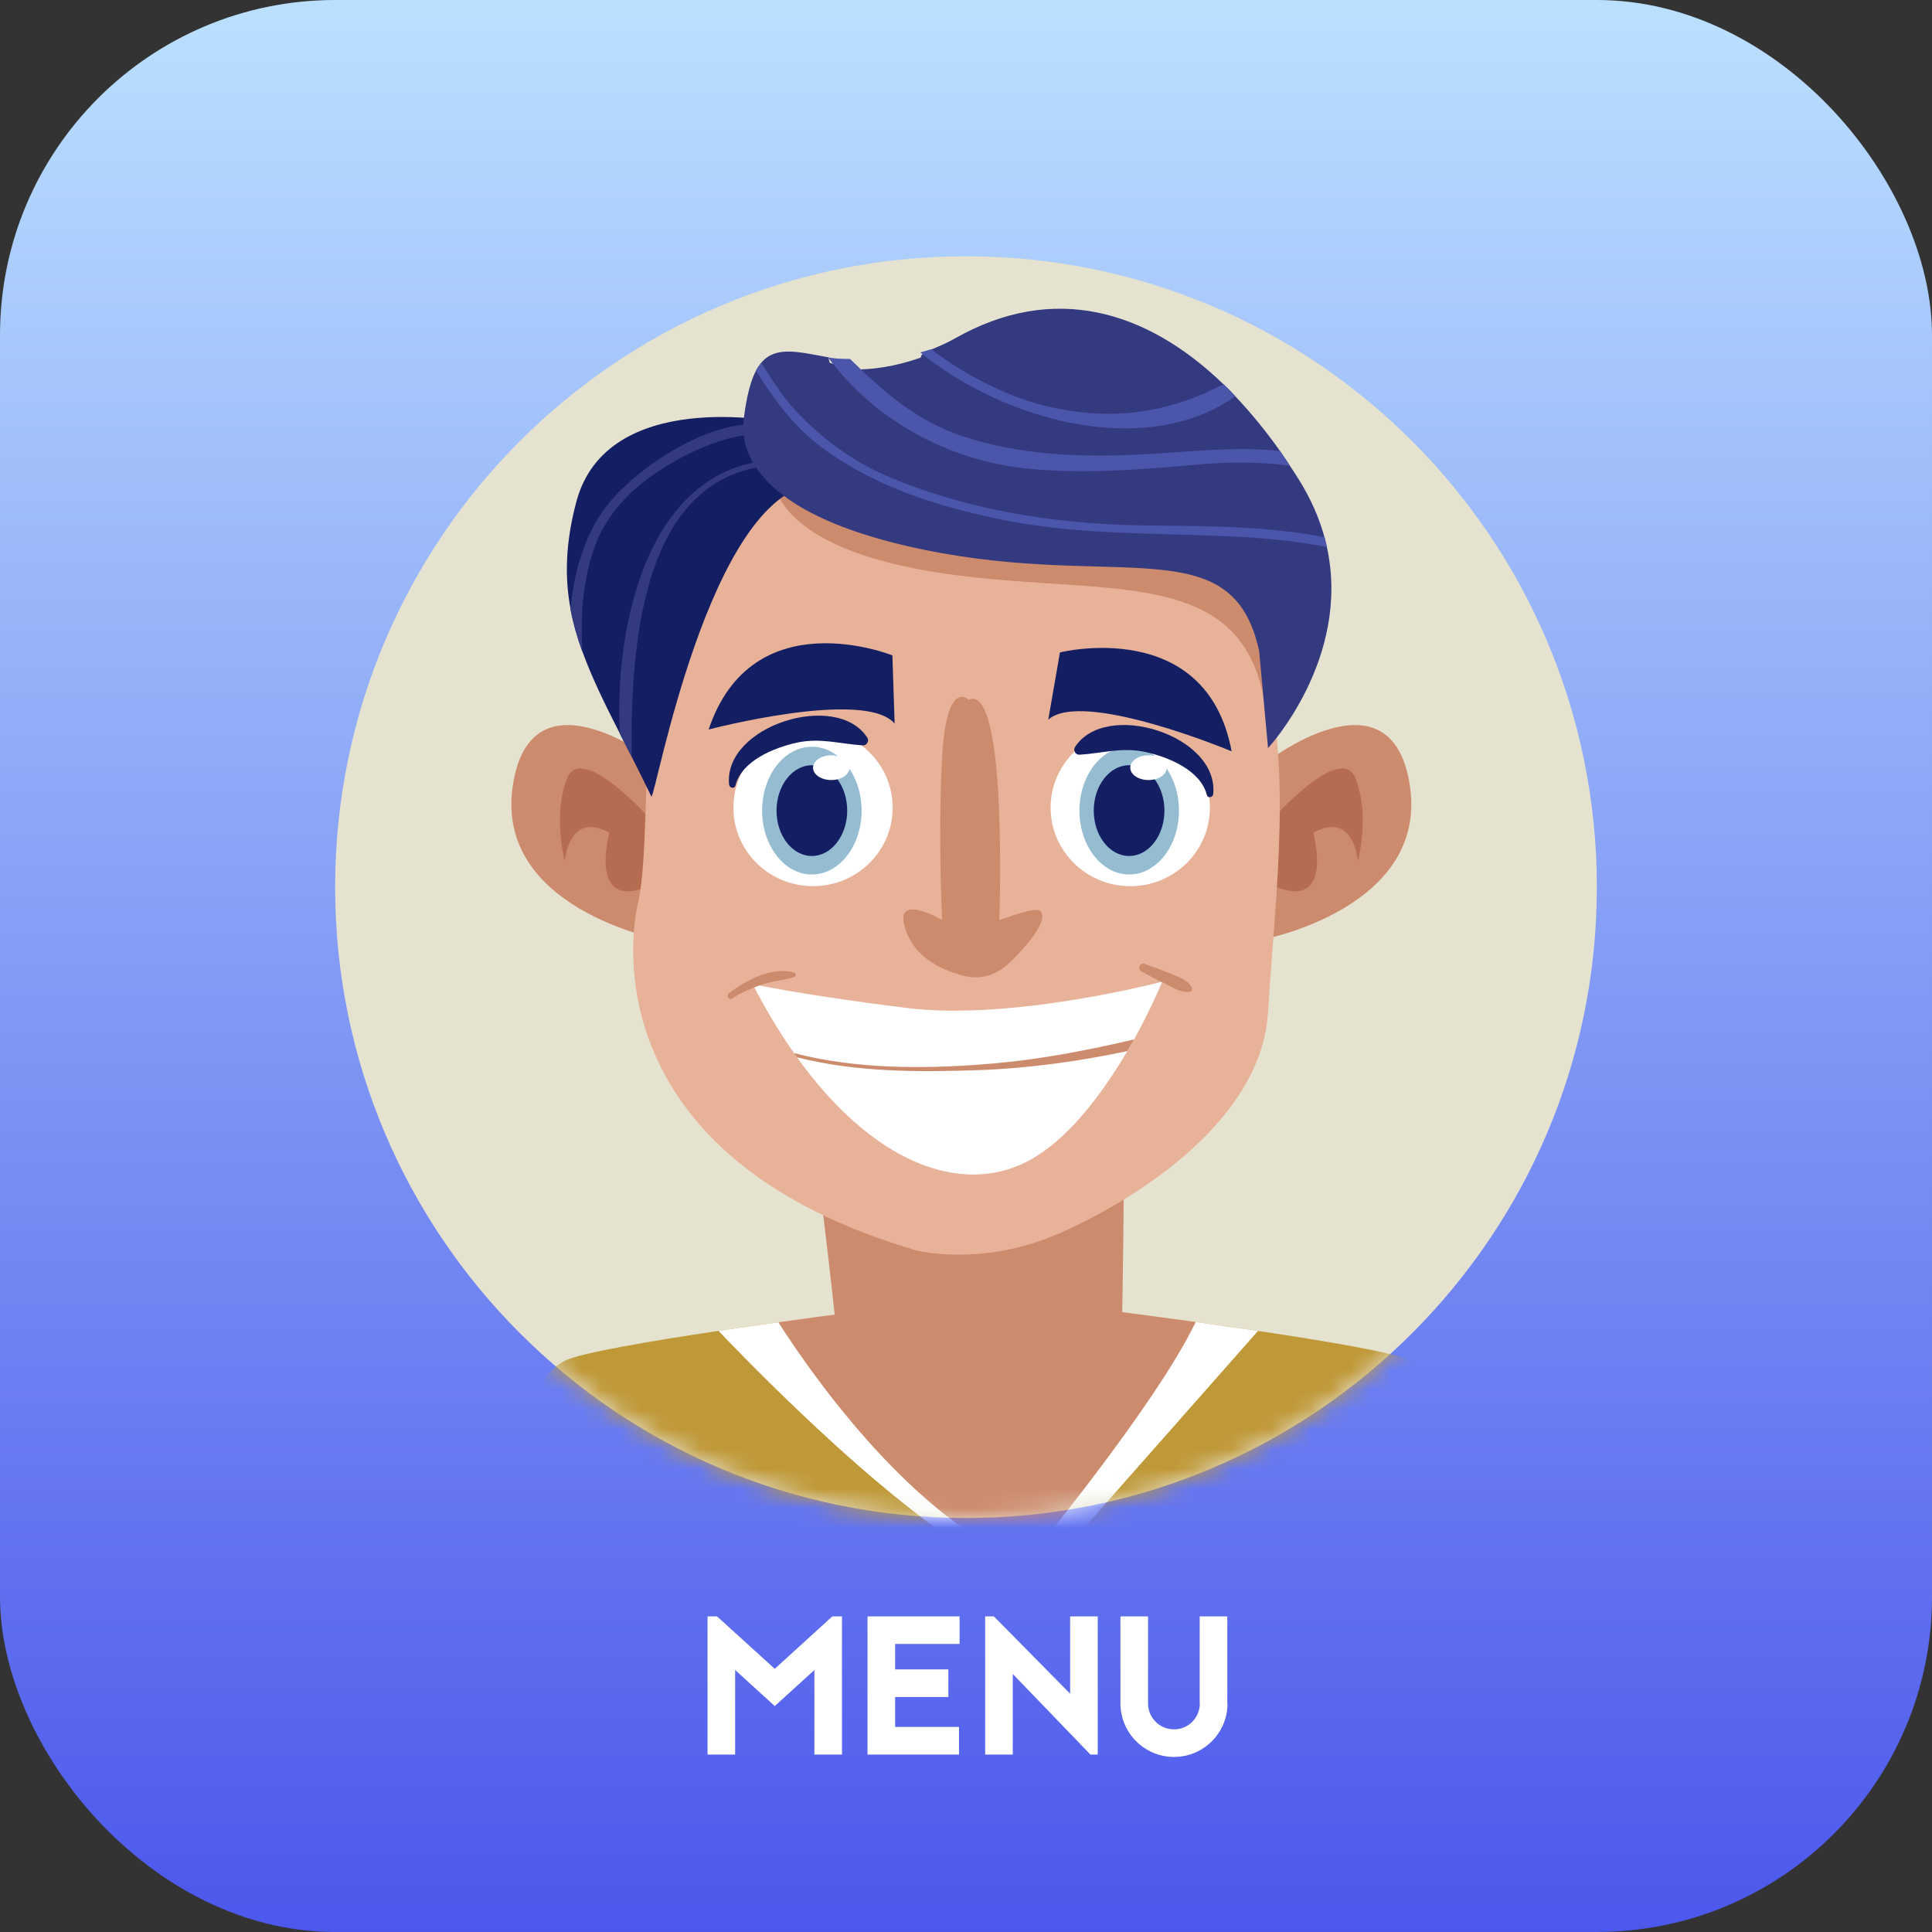 <svg width="98" height="98" viewBox="0 0 98 98" fill="none" xmlns="http://www.w3.org/2000/svg">
<rect x="0" y="0" width="98" height="98" fill="#333333" stroke="none"/>
<rect width="98" height="98" rx="17" fill="url(#paint0_linear_483_2535)"/>
<path d="M81 45C81 62.672 66.672 77 49 77C31.328 77 17 62.672 17 45C17 27.328 31.328 13 49 13C66.672 13 81 27.328 81 45Z" fill="#E5E3D0"/>
<mask id="mask0_483_2535" style="mask-type:luminance" maskUnits="userSpaceOnUse" x="17" y="13" width="64" height="64">
<path d="M81 45C81 62.672 66.672 77 49 77C31.328 77 17 62.672 17 45C17 27.328 31.328 13 49 13C66.672 13 81 27.328 81 45Z" fill="white"/>
</mask>
<g mask="url(#mask0_483_2535)">
<path d="M74.718 78.566C74.53 82.611 57.204 82.156 50.121 81.801C43.034 82.156 25.707 82.611 25.52 78.566C25.283 73.478 26.942 69.824 28.715 68.994C29.54 68.614 32.992 68.026 36.445 67.507C37.482 67.354 38.524 67.206 39.487 67.073C42.194 66.692 44.333 66.425 44.333 66.425L50.121 67.058L55.905 66.425C55.905 66.425 57.989 66.692 60.651 67.058C61.649 67.201 62.73 67.349 63.807 67.512C67.255 68.021 70.697 68.609 71.522 68.994C73.3 69.824 74.954 73.478 74.718 78.566Z" fill="#BF9837"/>
<path d="M63.812 67.512L52.502 80.324C47.513 78.828 38.998 70.184 36.445 67.507C37.482 67.354 38.524 67.206 39.487 67.073C42.194 66.692 44.333 66.425 44.333 66.425L50.121 67.058L55.905 66.425C55.905 66.425 57.989 66.692 60.651 67.058C61.654 67.201 62.73 67.354 63.812 67.512Z" fill="white"/>
<path d="M60.651 67.058C58.596 71.35 52.023 79.262 52.023 79.262C46.353 77.049 41.305 69.927 39.482 67.073C42.189 66.692 44.328 66.425 44.328 66.425L50.116 67.058L55.9 66.425C55.905 66.425 57.994 66.692 60.651 67.058Z" fill="#CD8B6D"/>
<path d="M41.611 60.405C41.611 60.405 42.441 67.112 42.56 69.127C42.56 69.127 50.368 74.116 56.878 68.91C56.878 68.91 56.996 63.497 56.996 60.41H41.611V60.405Z" fill="#CD8B6D"/>
<path d="M64.158 38.713C64.158 38.713 70.598 33.67 71.517 39.868C72.436 46.072 64.064 47.652 64.064 47.652L64.158 38.713Z" fill="#CD8B6D"/>
<path d="M64.528 41.567C64.528 41.567 68.04 37.577 68.771 39.508C69.502 41.439 68.875 43.676 68.875 43.676C68.875 43.676 68.682 41.098 66.613 42.244C66.613 42.244 67.793 46.502 64.331 44.817C64.331 44.812 63.017 43.38 64.528 41.567Z" fill="#B66C50"/>
<path d="M33.368 38.713C33.368 38.713 26.928 33.67 26.009 39.868C25.09 46.072 33.462 47.652 33.462 47.652L33.368 38.713Z" fill="#CD8B6D"/>
<path d="M32.998 41.567C32.998 41.567 29.486 37.577 28.755 39.508C28.024 41.439 28.651 43.676 28.651 43.676C28.651 43.676 28.844 41.098 30.913 42.244C30.913 42.244 29.733 46.502 33.195 44.817C33.195 44.812 34.509 43.38 32.998 41.567Z" fill="#B66C50"/>
<path d="M43.093 23.426C43.093 23.426 35.946 21.861 34.158 28.563C32.37 35.265 33.042 42.861 32.37 45.766C31.698 48.67 31.254 58.948 46.446 63.418C46.446 63.418 49.795 64.312 53.82 62.524C57.841 60.736 63.995 56.745 64.321 51.352C64.686 45.301 65.664 38.392 63.876 33.033C62.083 27.674 53.815 16.502 43.093 23.426Z" fill="#E8B299"/>
<path d="M49.128 35.492C49.128 35.492 48.012 34.376 47.79 38.397C47.568 42.417 47.79 46.664 47.79 46.664C47.79 46.664 45.108 45.099 46.002 47.336C46.486 48.541 47.622 49.159 48.817 49.48C49.864 49.761 50.63 49.406 51.316 48.734C51.632 48.423 53.292 46.743 52.768 46.22C52.516 45.968 51.059 46.571 50.689 46.664C50.689 46.664 51.138 34.598 49.128 35.492Z" fill="#CD8B6D"/>
<path d="M53.766 33.092C53.766 33.092 61.189 31.245 62.474 38.11C62.474 38.11 54.912 34.949 53.173 36.505L53.766 33.092Z" fill="#141E62"/>
<path d="M45.266 33.245C45.266 33.245 38.169 30.381 35.946 37.004C35.946 37.004 43.873 34.924 45.38 36.703L45.266 33.245Z" fill="#141E62"/>
<path d="M65.279 29.566C63.624 27.081 56.522 24.123 56.522 24.123L39.245 24.241C39.245 24.241 39.008 27.792 47.884 29.091C56.759 30.395 64.311 28.227 64.321 37.947C64.321 37.947 66.933 32.05 65.279 29.566Z" fill="#CD8B6D"/>
<path d="M53.292 40.97C53.292 43.168 55.1 44.951 57.332 44.951C59.565 44.951 61.372 43.168 61.372 40.97C61.372 38.772 59.565 36.994 57.332 36.994C55.1 36.989 53.292 38.772 53.292 40.97Z" fill="white"/>
<path d="M59.802 41.118C59.802 42.906 58.671 44.358 57.278 44.358C55.885 44.358 54.754 42.906 54.754 41.118C54.754 39.33 55.885 37.878 57.278 37.878C58.671 37.878 59.802 39.33 59.802 41.118Z" fill="#95BCD1"/>
<path d="M57.273 43.42C58.263 43.42 59.066 42.389 59.066 41.118C59.066 39.847 58.263 38.816 57.273 38.816C56.283 38.816 55.48 39.847 55.48 41.118C55.48 42.389 56.283 43.42 57.273 43.42Z" fill="#141E62"/>
<path d="M59.184 38.94C59.184 39.286 58.769 39.567 58.256 39.567C57.742 39.567 57.332 39.286 57.332 38.94C57.332 38.594 57.747 38.313 58.256 38.313C58.769 38.313 59.184 38.594 59.184 38.94Z" fill="white"/>
<path d="M54.527 37.898C54.423 38.056 54.556 38.293 54.749 38.283C55.92 38.214 56.903 37.883 58.098 38.145C59.249 38.397 60.888 39.053 61.219 40.323C61.269 40.511 61.521 40.451 61.54 40.278C61.837 37.285 56.073 35.483 54.527 37.898Z" fill="#141E62"/>
<path d="M37.201 40.97C37.201 43.168 39.008 44.951 41.241 44.951C43.473 44.951 45.281 43.168 45.281 40.97C45.281 38.772 43.473 36.994 41.241 36.994C39.008 36.989 37.201 38.772 37.201 40.97Z" fill="white"/>
<path d="M43.705 41.118C43.705 42.906 42.574 44.358 41.182 44.358C39.789 44.358 38.658 42.906 38.658 41.118C38.658 39.33 39.789 37.878 41.182 37.878C42.574 37.878 43.705 39.33 43.705 41.118Z" fill="#95BCD1"/>
<path d="M42.974 41.118C42.974 42.387 42.169 43.42 41.181 43.42C40.189 43.42 39.389 42.387 39.389 41.118C39.389 39.849 40.194 38.816 41.181 38.816C42.174 38.816 42.974 39.844 42.974 41.118Z" fill="#141E62"/>
<path d="M43.093 38.94C43.093 39.286 42.678 39.567 42.164 39.567C41.651 39.567 41.241 39.286 41.241 38.94C41.241 38.594 41.656 38.313 42.164 38.313C42.678 38.313 43.093 38.594 43.093 38.94Z" fill="white"/>
<path d="M43.997 37.423C44.1 37.582 43.967 37.819 43.774 37.809C42.604 37.74 41.626 37.409 40.426 37.67C39.275 37.922 37.63 38.579 37.304 39.844C37.255 40.031 37.003 39.972 36.983 39.799C36.687 36.811 42.451 35.008 43.997 37.423Z" fill="#141E62"/>
<path d="M41.305 24.543C35.946 25.214 33.264 40.407 33.042 40.407C32.701 39.7 32.37 39.034 32.049 38.401C31.842 37.996 31.639 37.596 31.442 37.206C30.681 35.715 30.024 34.376 29.545 33.057C29.283 32.341 29.081 31.63 28.943 30.909C28.636 29.254 28.681 27.521 29.239 25.436C30.805 19.623 39.517 21.411 39.517 21.411L39.7 21.737L39.976 22.221L41.305 24.543Z" fill="#141E62"/>
<path d="M39.976 22.226C39.912 22.285 39.813 22.305 39.715 22.261C38.149 21.53 35.581 22.616 34.173 23.426C32.311 24.498 30.74 25.901 30.073 28.01C29.515 29.763 29.451 31.393 29.54 33.062C29.278 32.346 29.076 31.635 28.938 30.914C29.115 28.84 29.767 26.819 30.997 25.387C32.731 23.367 36.889 20.68 39.7 21.747C39.784 21.777 39.873 21.816 39.952 21.851C40.134 21.93 40.095 22.127 39.976 22.226Z" fill="#343A80"/>
<path d="M40.248 23.589C32.607 23.244 31.97 32.391 32.044 38.401C31.837 37.996 31.634 37.596 31.437 37.206C31.136 31.057 33.254 22.858 40.243 23.352C40.396 23.367 40.401 23.594 40.248 23.589Z" fill="#343A80"/>
<path d="M64.321 37.947L63.871 33.033C62.533 26.775 56.725 29.906 46.896 27.891C37.067 25.881 37.645 21.89 37.734 21.189C37.877 20.073 38.08 19.312 38.346 18.803C38.425 18.645 38.519 18.517 38.613 18.403C39.344 17.539 40.45 17.84 42.006 18.122C42.036 18.132 42.071 18.403 42.095 18.408C42.421 18.468 42.767 18.744 43.127 18.744H43.34C44.308 18.744 45.424 18.591 46.684 18.146C46.713 18.137 46.743 17.993 46.773 17.983C46.807 17.974 46.842 17.899 46.881 17.89L46.985 17.826L47.005 17.806C47.079 17.791 47.158 17.766 47.237 17.732C47.252 17.727 47.266 17.717 47.281 17.712C47.661 17.554 48.057 17.386 48.462 17.154C53.416 14.348 58.132 15.702 62.059 19.49C62.064 19.495 62.064 19.495 62.069 19.5C62.266 19.683 62.464 19.895 62.661 20.102L62.666 20.107C63.456 20.942 64.212 21.866 64.933 22.883C64.933 22.883 64.933 22.888 64.938 22.888C65.106 23.13 65.269 23.377 65.432 23.629C65.59 23.856 65.738 24.093 65.886 24.33C66.509 25.323 66.924 26.306 67.186 27.254C67.235 27.422 67.274 27.595 67.309 27.763C68.539 33.418 64.321 37.947 64.321 37.947Z" fill="#343A80"/>
<path d="M67.304 27.753C65.492 27.382 63.635 27.259 62.128 27.195C58.236 27.027 54.374 27.126 50.546 26.306C47.331 25.614 44.283 24.646 41.626 22.651C40.238 21.609 39.251 20.245 38.347 18.808C38.426 18.65 38.52 18.522 38.613 18.408C39.142 19.223 39.641 20.058 40.303 20.769C41.616 22.182 43.167 23.357 44.95 24.128C48.956 25.851 53.376 26.558 57.708 26.646C60.236 26.701 63.891 26.602 67.186 27.249C67.225 27.417 67.27 27.585 67.304 27.753Z" fill="#4B55AA"/>
<path d="M65.427 23.619C63.877 23.426 62.321 23.421 60.75 23.565C57.836 23.822 54.962 24.064 52.038 23.762C48.096 23.352 44.338 21.303 41.997 18.122C42.026 18.132 42.061 18.137 42.086 18.142C42.411 18.196 42.757 18.206 43.118 18.206C44.787 19.841 46.456 21.347 48.852 22.137C51.82 23.115 54.922 23.204 58.019 23.046C60.276 22.927 62.647 22.626 64.928 22.878C65.096 23.125 65.264 23.372 65.427 23.619Z" fill="#4B55AA"/>
<path d="M62.661 20.097C58.29 23.229 51.168 21.51 46.679 17.875L46.98 17.791L47 17.786L47.232 17.717C49.158 19.179 51.425 20.26 53.386 20.675C56.656 21.372 59.387 20.878 62.069 19.49C62.266 19.673 62.464 19.885 62.661 20.093V20.097Z" fill="#4B55AA"/>
<path d="M58.952 49.796C58.917 49.885 58.399 51.144 57.524 52.725C57.416 52.917 57.302 53.115 57.184 53.317C55.944 55.422 54.141 57.901 52.032 58.953C48.688 60.622 44.263 58.983 40.42 53.624C40.371 53.554 40.322 53.48 40.272 53.411C39.546 52.379 38.845 51.213 38.178 49.919C38.178 49.919 40.633 50.463 45.997 51.129C51.276 51.791 58.71 49.855 58.952 49.796Z" fill="white"/>
<path d="M57.525 52.725C57.416 52.917 57.302 53.115 57.184 53.317C54.685 53.846 52.151 54.192 49.666 54.281C46.624 54.389 43.404 54.394 40.421 53.629C40.371 53.559 40.322 53.485 40.273 53.416C43.567 54.281 47.271 54.226 50.546 53.93C52.931 53.712 55.233 53.258 57.525 52.725Z" fill="#CD8B6D"/>
<path d="M40.282 49.332C39.151 49.016 37.852 49.717 36.978 50.379C36.825 50.497 36.963 50.759 37.136 50.645C37.6 50.344 38.104 50.132 38.628 49.949C39.171 49.756 39.744 49.737 40.287 49.559C40.391 49.524 40.401 49.361 40.282 49.332Z" fill="#CD8B6D"/>
<path d="M60.448 50.072C60.221 49.682 59.772 49.554 59.372 49.386C58.937 49.203 58.493 49.05 58.053 48.887C57.826 48.803 57.683 49.159 57.89 49.272C58.28 49.49 58.675 49.697 59.08 49.885C59.466 50.068 59.861 50.349 60.305 50.319C60.429 50.315 60.518 50.186 60.448 50.072Z" fill="#CD8B6D"/>
</g>
<path d="M41.31 89V84.71L39.3 86.54L37.29 84.71V89H35.89V81.99H36.37L39.3 84.65L42.22 81.99H42.71V89H41.31ZM48.675 81.99V83.39H45.406V84.68H48.105V86.08H45.406V87.6H48.645V89H44.005V81.99H48.675ZM55.312 89L51.372 84.91V89H49.972V81.99H50.412L54.282 85.91V81.99H55.682V89H55.312ZM62.254 86.41H62.264C62.264 87.91 61.044 89.12 59.554 89.12C58.054 89.12 56.844 87.91 56.834 86.42V81.99H58.234V86.41C58.234 86.76 58.374 87.09 58.624 87.34C58.874 87.59 59.204 87.72 59.554 87.72C59.904 87.72 60.224 87.59 60.474 87.34C60.724 87.09 60.854 86.77 60.864 86.42H60.854V81.99H62.254V86.41Z" fill="white"/>
<defs>
<linearGradient id="paint0_linear_483_2535" x1="49" y1="0" x2="49" y2="98" gradientUnits="userSpaceOnUse">
<stop stop-color="#BBE0FF"/>
<stop offset="1" stop-color="#4C57EC"/>
</linearGradient>
</defs>
</svg>
